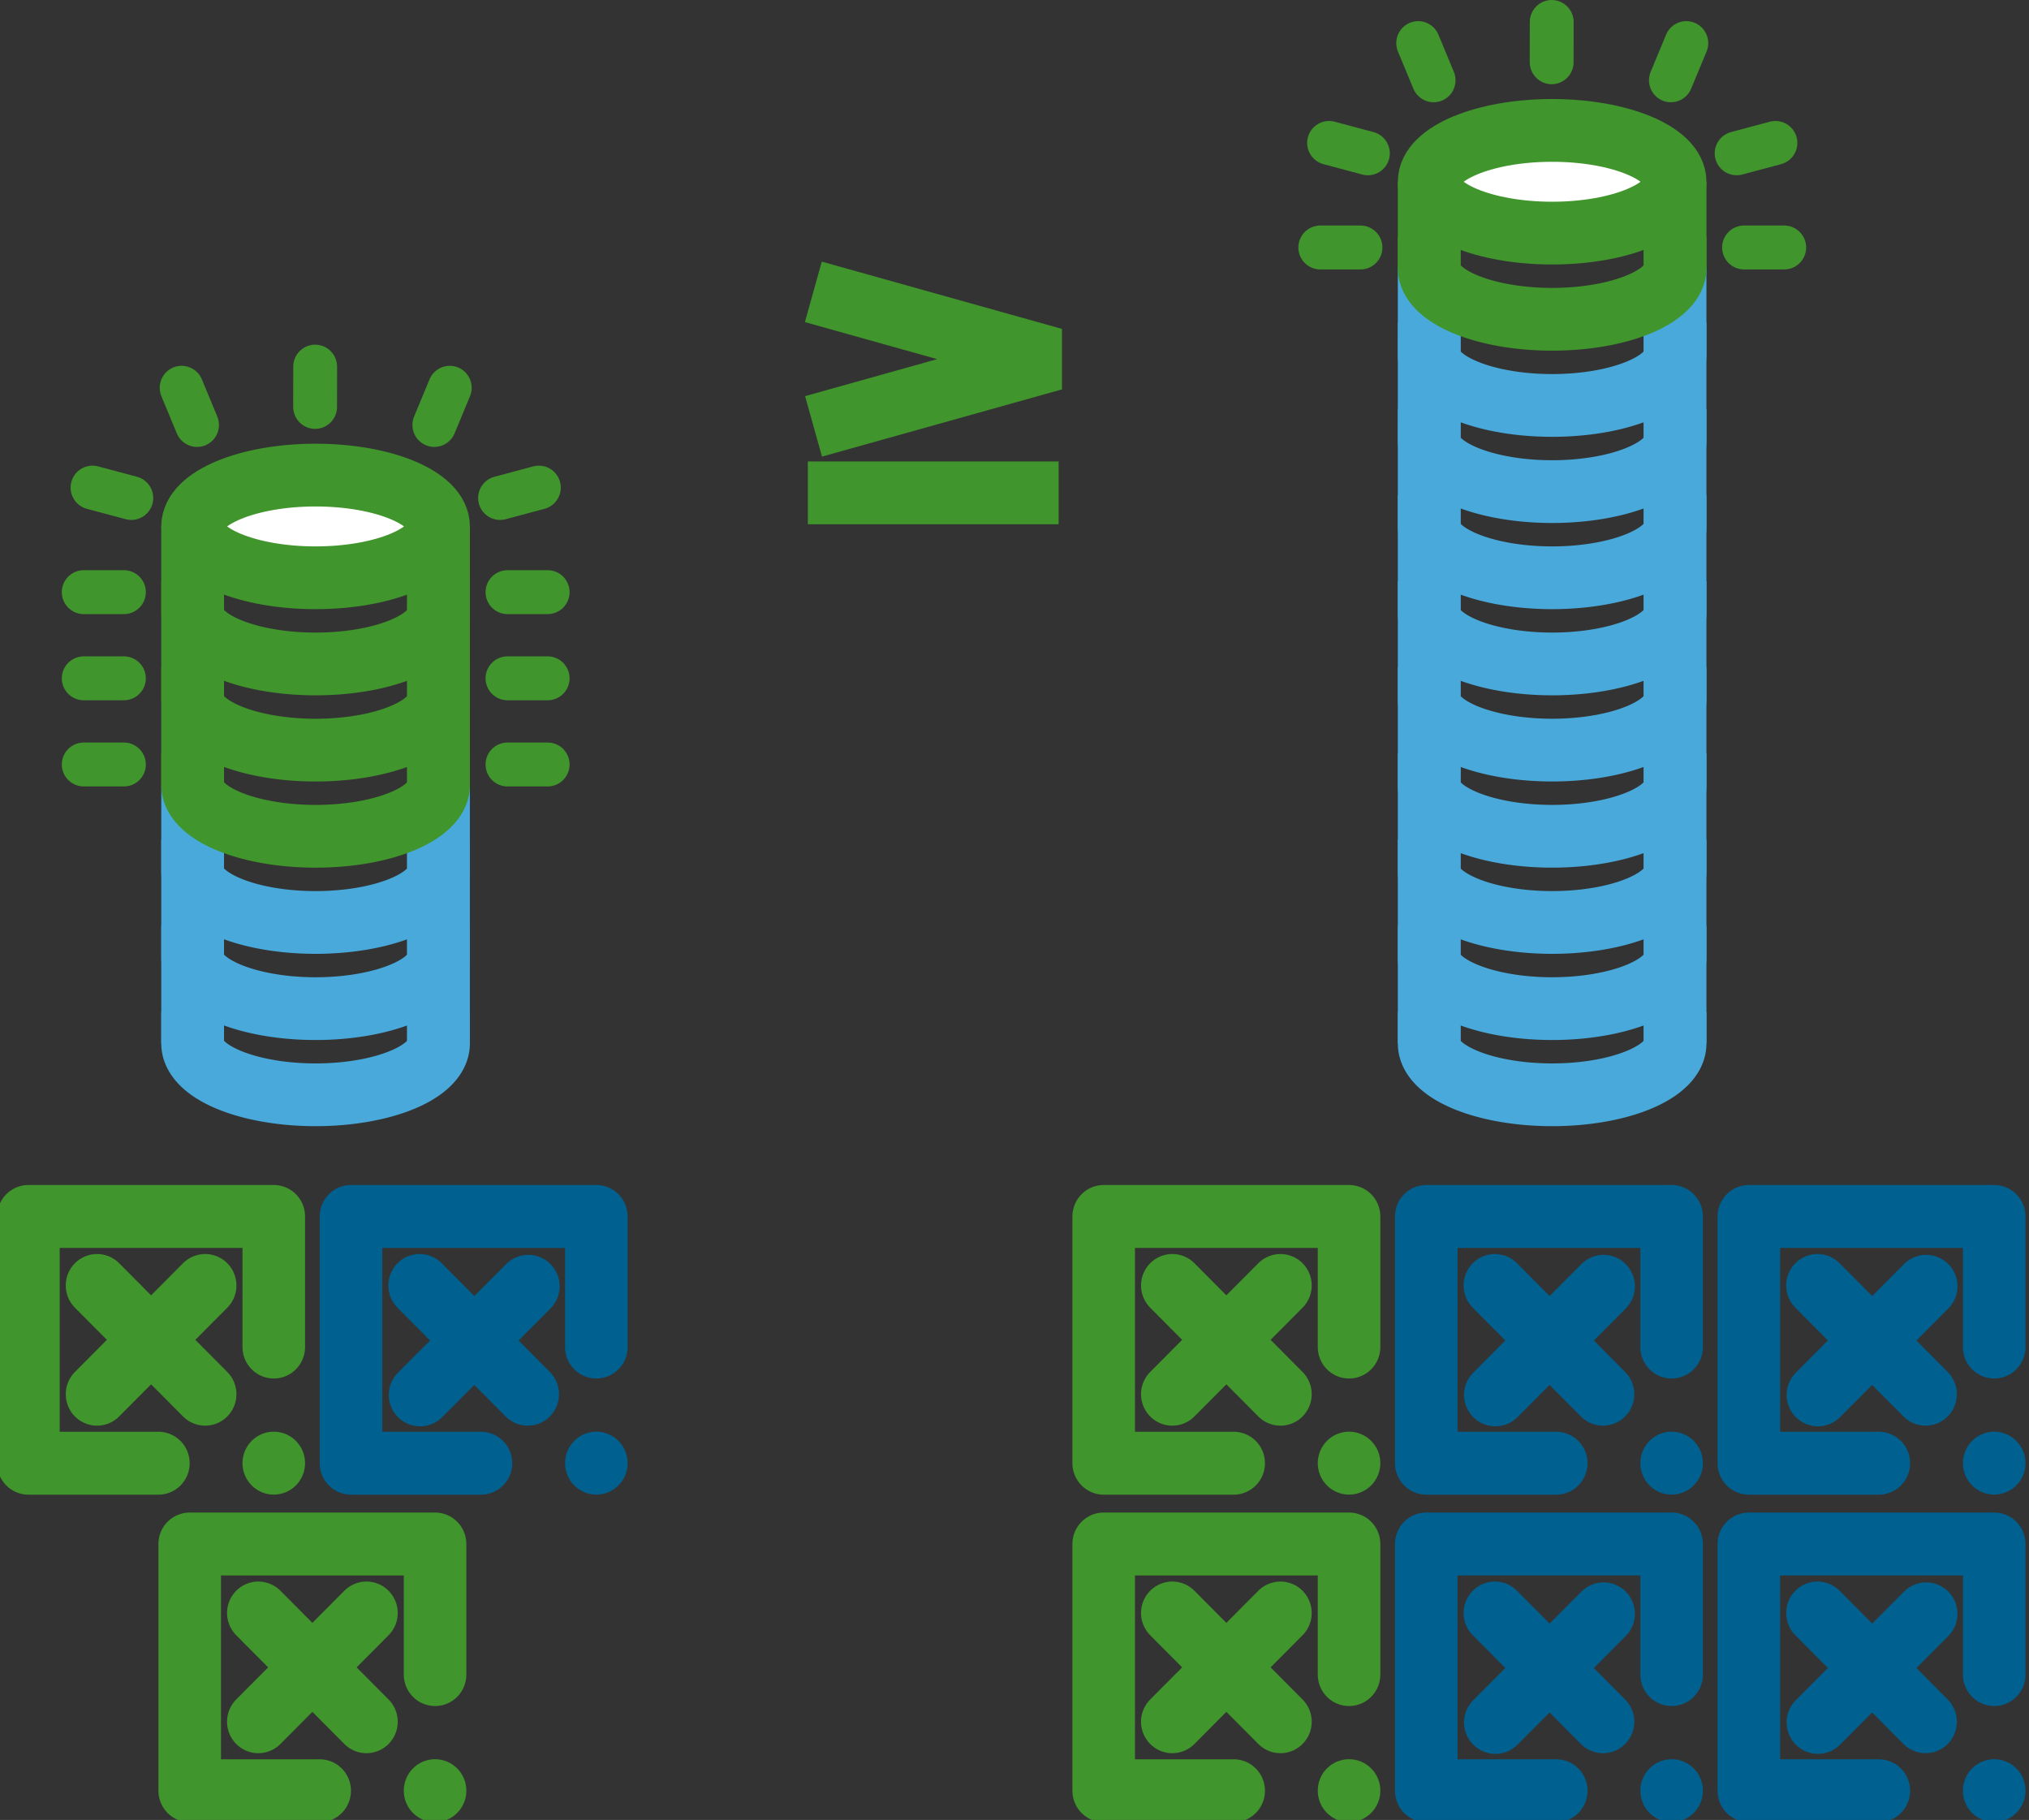 <?xml version="1.0" encoding="UTF-8" standalone="no"?>
<!-- Created with Inkscape (http://www.inkscape.org/) -->

<svg
   width="161.69mm"
   height="145mm"
   viewBox="0 0 161.69 145"
   version="1.1"
   id="svg4311"
   inkscape:version="1.1.1 (3bf5ae0d25, 2021-09-20)"
   sodipodi:docname="conclusion_diminishingreturns.svg"
   xmlns:inkscape="http://www.inkscape.org/namespaces/inkscape"
   xmlns:sodipodi="http://sodipodi.sourceforge.net/DTD/sodipodi-0.dtd"
   xmlns:xlink="http://www.w3.org/1999/xlink"
   xmlns="http://www.w3.org/2000/svg"
   xmlns:svg="http://www.w3.org/2000/svg">
  <rect x="0" y="0" width="161.69" height="145" fill="#333333" stroke="none"/>
  <sodipodi:namedview
     id="namedview4313"
     pagecolor="#ffffff"
     bordercolor="#666666"
     borderopacity="1.0"
     inkscape:pageshadow="2"
     inkscape:pageopacity="0.0"
     inkscape:pagecheckerboard="0"
     inkscape:document-units="mm"
     showgrid="false"
     inkscape:zoom="0.7071068"
     inkscape:cx="131.52186"
     inkscape:cy="195.86857"
     inkscape:window-width="2560"
     inkscape:window-height="1387"
     inkscape:window-x="1912"
     inkscape:window-y="-8"
     inkscape:window-maximized="1"
     inkscape:current-layer="layer1"
     fit-margin-top="0"
     fit-margin-left="0"
     fit-margin-right="0"
     fit-margin-bottom="0" />
  <defs
     id="defs4308" />
  <g
     inkscape:label="Ebene 1"
     inkscape:groupmode="layer"
     id="layer1"
     transform="translate(-0.352,0.001)">
    <path
       style="fill:none;fill-rule:evenodd;stroke:#48a9da;stroke-width:5;stroke-linecap:butt;stroke-linejoin:miter;stroke-miterlimit:4;stroke-dasharray:none;stroke-opacity:1"
       d="M 15.703,62.538 V 83.133"
       id="path1374" />
    <ellipse
       style="fill:#ffffff;stroke:#40952c;stroke-width:5;stroke-linecap:round;stroke-miterlimit:4;stroke-dasharray:none;stroke-dashoffset:377.348;stroke-opacity:1"
       id="path1733"
       cx="25.5"
       cy="41.941"
       rx="9.797"
       ry="4.091" />
    <path
       style="fill:none;stroke:#40952c;stroke-width:5;stroke-linecap:square;stroke-miterlimit:4;stroke-dasharray:none;stroke-dashoffset:377.348;stroke-opacity:1"
       id="ellipse1998"
       sodipodi:type="arc"
       sodipodi:cx="25.500153"
       sodipodi:cy="48.806671"
       sodipodi:rx="9.796978"
       sodipodi:ry="4.0905671"
       sodipodi:start="0"
       sodipodi:end="3.1415927"
       sodipodi:arc-type="arc"
       sodipodi:open="true"
       d="m 35.297,48.807 a 9.797,4.091 0 0 1 -4.898,3.543 9.797,4.091 0 0 1 -9.797,0 9.797,4.091 0 0 1 -4.898,-3.543" />
    <use
       x="0"
       y="0"
       xlink:href="#ellipse1998"
       id="use2205"
       width="100%"
       height="100%"
       transform="translate(-1.0054436e-6,6.865)"
       style="stroke-width:1.749" />
    <path
       style="fill:none;stroke:#48a9da;stroke-width:5;stroke-linecap:square;stroke-miterlimit:4;stroke-dasharray:none;stroke-dashoffset:377.348;stroke-opacity:1"
       id="use2211"
       sodipodi:type="arc"
       sodipodi:cx="25.500149"
       sodipodi:cy="69.402626"
       sodipodi:rx="9.796978"
       sodipodi:ry="4.0905671"
       sodipodi:start="0"
       sodipodi:end="3.1415927"
       sodipodi:arc-type="arc"
       sodipodi:open="true"
       d="m 35.297,69.403 a 9.797,4.091 0 0 1 -4.898,3.543 9.797,4.091 0 0 1 -9.797,0 9.797,4.091 0 0 1 -4.898,-3.543" />
    <use
       x="0"
       y="0"
       xlink:href="#use2211"
       id="use2213"
       width="100%"
       height="100%"
       transform="translate(-1.0054436e-6,6.865)"
       style="stroke-width:1.749" />
    <use
       x="0"
       y="0"
       xlink:href="#use2213"
       id="use2215"
       width="100%"
       height="100%"
       transform="translate(-1.0054436e-6,6.865)"
       style="stroke-width:1.749" />
    <g
       id="use7576"
       transform="matrix(0.184,0,0,0.185,-108.982,20.776)"
       style="fill:none;stroke-width:30.89;stroke-miterlimit:4;stroke-dasharray:none">
      <rect
         style="fill:none;fill-opacity:1;stroke:#40952c;stroke-width:27.097;stroke-linecap:round;stroke-linejoin:round;stroke-miterlimit:4;stroke-dasharray:300, 50, 0.001, 50;stroke-dashoffset:137.5;stroke-opacity:1"
         id="rect902"
         width="106.266"
         height="106.266"
         x="606.512"
         y="411.575" />
      <g
         id="g908"
         style="fill:none;stroke-width:30.89;stroke-miterlimit:4;stroke-dasharray:none">
        <path
           style="fill:none;fill-rule:evenodd;stroke:#40952c;stroke-width:27.097;stroke-linecap:round;stroke-linejoin:miter;stroke-miterlimit:4;stroke-dasharray:none;stroke-dashoffset:34.537;stroke-opacity:1"
           d="m 636.231,441.294 46.828,46.828"
           id="path904"
           sodipodi:nodetypes="cc" />
        <use
           x="0"
           y="0"
           xlink:href="#path904"
           id="use3727"
           transform="matrix(-1,0,0,1,1319.29,0)"
           width="100%"
           height="100%" />
      </g>
    </g>
    <path
       style="fill:none;fill-rule:evenodd;stroke:#40952c;stroke-width:5;stroke-linecap:butt;stroke-linejoin:miter;stroke-miterlimit:4;stroke-dasharray:none;stroke-opacity:1"
       d="M 15.703,41.941 V 62.537"
       id="path1401" />
    <use
       x="0"
       y="0"
       xlink:href="#path1401"
       id="use1479"
       transform="translate(19.594)"
       width="100%"
       height="100%"
       style="stroke-width:1.749" />
    <path
       style="fill:none;fill-rule:evenodd;stroke:#40952c;stroke-width:3.5;stroke-linecap:round;stroke-linejoin:miter;stroke-miterlimit:4;stroke-dasharray:none;stroke-opacity:1"
       d="m 40.796,60.907 h 3.196"
       id="path1769"
       sodipodi:nodetypes="cc" />
    <use
       x="0"
       y="0"
       xlink:href="#path1769"
       id="use1884"
       transform="translate(0,-6.865)"
       width="100%"
       height="100%"
       style="stroke-width:1.749" />
    <use
       x="0"
       y="0"
       xlink:href="#use1884"
       id="use1886"
       transform="translate(0,-6.865)"
       width="100%"
       height="100%"
       style="stroke-width:1.749" />
    <use
       x="0"
       y="0"
       xlink:href="#use1886"
       id="use1888"
       transform="matrix(0.966,-0.258,0.257,0.966,-11.329,4.626)"
       width="100%"
       height="100%"
       style="stroke-width:1.749" />
    <use
       x="0"
       y="0"
       xlink:href="#use1888"
       id="use2142"
       width="100%"
       height="100%"
       transform="matrix(0.609,-0.795,0.792,0.609,-20.941,41.655)"
       style="stroke-width:1.749" />
    <use
       x="0"
       y="0"
       xlink:href="#use2142"
       id="use2226"
       transform="matrix(0.924,-0.383,0.382,0.924,-19.777,14.526)"
       width="100%"
       height="100%"
       style="stroke-width:1.749" />
    <use
       x="0"
       y="0"
       xlink:href="#path1769"
       id="use2228"
       transform="matrix(-1,0,0,1,51.019,0)"
       width="100%"
       height="100%"
       style="stroke-width:1.749" />
    <use
       x="0"
       y="0"
       xlink:href="#use1884"
       id="use2230"
       transform="matrix(-1,0,0,1,51.019,0)"
       width="100%"
       height="100%"
       style="stroke-width:1.749" />
    <use
       x="0"
       y="0"
       xlink:href="#use1886"
       id="use2232"
       transform="matrix(-1,0,0,1,51.019,0)"
       width="100%"
       height="100%"
       style="stroke-width:1.749" />
    <use
       x="0"
       y="0"
       xlink:href="#use1888"
       id="use2234"
       transform="matrix(-1,0,0,1,51.019,0)"
       width="100%"
       height="100%"
       style="stroke-width:1.749" />
    <use
       x="0"
       y="0"
       xlink:href="#use2142"
       id="use2236"
       transform="matrix(-1,0,0,1,51.019,0)"
       width="100%"
       height="100%"
       style="stroke-width:1.749" />
    <use
       x="0"
       y="0"
       xlink:href="#path1374"
       id="use1897"
       width="100%"
       height="100%"
       transform="translate(19.594)"
       style="stroke-width:2.02" />
    <path
       style="fill:none;fill-rule:evenodd;stroke:#48a9da;stroke-width:5;stroke-linecap:butt;stroke-linejoin:miter;stroke-miterlimit:4;stroke-dasharray:none;stroke-opacity:1"
       d="M 114.244,21.346 V 83.133"
       id="use2339" />
    <use
       x="0"
       y="0"
       xlink:href="#path1733"
       id="use2341"
       transform="translate(98.541,-27.461)"
       width="100%"
       height="100%"
       style="stroke-width:1.749" />
    <use
       x="0"
       y="0"
       xlink:href="#use2339"
       id="use8005"
       transform="translate(19.594)"
       width="100%"
       height="100%"
       style="stroke-width:1.749" />
    <path
       style="fill:none;stroke:#48a9da;stroke-width:5;stroke-linecap:square;stroke-miterlimit:4;stroke-dasharray:none;stroke-dashoffset:377.348;stroke-opacity:1"
       id="use2349"
       sodipodi:type="arc"
       sodipodi:cx="124.04109"
       sodipodi:cy="62.537346"
       sodipodi:rx="9.796978"
       sodipodi:ry="4.0903726"
       sodipodi:start="0"
       sodipodi:end="3.1415927"
       sodipodi:arc-type="arc"
       sodipodi:open="true"
       d="m 133.838,62.537 a 9.797,4.09 0 0 1 -4.898,3.542 9.797,4.09 0 0 1 -9.797,0 9.797,4.09 0 0 1 -4.898,-3.542" />
    <use
       x="0"
       y="0"
       xlink:href="#use2211"
       id="use2353"
       transform="translate(98.541)"
       width="100%"
       height="100%"
       style="stroke-width:1.749" />
    <use
       x="0"
       y="0"
       xlink:href="#use2213"
       id="use2355"
       transform="translate(98.541)"
       width="100%"
       height="100%"
       style="stroke-width:1.749" />
    <use
       x="0"
       y="0"
       xlink:href="#use2215"
       id="use2357"
       transform="translate(98.541)"
       width="100%"
       height="100%"
       style="stroke-width:1.749" />
    <use
       x="0"
       y="0"
       xlink:href="#use7576"
       id="use2361"
       transform="translate(85.688)"
       width="100%"
       height="100%"
       style="stroke-width:1.749" />
    <path
       style="fill:none;fill-rule:evenodd;stroke:#40952c;stroke-width:5;stroke-linecap:butt;stroke-linejoin:miter;stroke-miterlimit:4;stroke-dasharray:none;stroke-opacity:1"
       d="m 114.244,14.48 v 6.865"
       id="use2367" />
    <use
       x="0"
       y="0"
       xlink:href="#use1886"
       id="use2375"
       transform="translate(98.541,-27.461)"
       width="100%"
       height="100%"
       style="stroke-width:1.749" />
    <use
       x="0"
       y="0"
       xlink:href="#use1888"
       id="use2377"
       transform="translate(98.541,-27.461)"
       width="100%"
       height="100%"
       style="stroke-width:1.749" />
    <use
       x="0"
       y="0"
       xlink:href="#use2142"
       id="use2379"
       transform="translate(98.541,-27.461)"
       width="100%"
       height="100%"
       style="stroke-width:1.749" />
    <use
       x="0"
       y="0"
       xlink:href="#use2226"
       id="use2381"
       transform="translate(98.541,-27.461)"
       width="100%"
       height="100%"
       style="stroke-width:1.749" />
    <use
       x="0"
       y="0"
       xlink:href="#use2232"
       id="use2387"
       transform="translate(98.541,-27.461)"
       width="100%"
       height="100%"
       style="stroke-width:1.749" />
    <use
       x="0"
       y="0"
       xlink:href="#use2234"
       id="use2389"
       transform="translate(98.541,-27.461)"
       width="100%"
       height="100%"
       style="stroke-width:1.749" />
    <use
       x="0"
       y="0"
       xlink:href="#use2236"
       id="use2391"
       transform="translate(98.541,-27.461)"
       width="100%"
       height="100%"
       style="stroke-width:1.749" />
    <use
       x="0"
       y="0"
       xlink:href="#use2367"
       id="use2972"
       transform="translate(19.594)"
       width="100%"
       height="100%"
       style="stroke-width:1.749" />
    <use
       x="0"
       y="0"
       xlink:href="#use2349"
       id="use3054"
       transform="translate(2.7424056e-7,-6.865)"
       width="100%"
       height="100%"
       style="stroke-width:1.749" />
    <use
       x="0"
       y="0"
       xlink:href="#use2205"
       id="use3357"
       transform="translate(0,6.865)"
       width="100%"
       height="100%"
       style="stroke-width:1.749" />
    <use
       x="0"
       y="0"
       xlink:href="#use3054"
       id="use3439"
       transform="translate(2.7424056e-7,-6.865)"
       width="100%"
       height="100%"
       style="stroke-width:1.749" />
    <use
       x="0"
       y="0"
       xlink:href="#use3439"
       id="use3441"
       transform="translate(2.7424056e-7,-6.865)"
       width="100%"
       height="100%"
       style="stroke-width:1.749" />
    <use
       x="0"
       y="0"
       xlink:href="#use3441"
       id="use3443"
       transform="matrix(1,0,0,1,4.6399093e-4,-6.865)"
       style="stroke-width:1.749"
       width="100%"
       height="100%" />
    <use
       x="0"
       y="0"
       xlink:href="#use3443"
       id="use4971"
       transform="translate(2.7424056e-7,-6.865)"
       width="100%"
       height="100%"
       style="stroke-width:1.749" />
    <use
       x="0"
       y="0"
       xlink:href="#ellipse1998"
       id="use2345"
       transform="translate(98.541,-27.461)"
       width="100%"
       height="100%"
       style="stroke-width:1.749" />
    <g
       id="g7228"
       transform="matrix(0.571,0,0,0.572,1.352,0.749)"
       style="stroke-width:1.749">
      <path
         style="fill:none;fill-rule:evenodd;stroke:#40952c;stroke-width:8.746;stroke-linecap:butt;stroke-linejoin:miter;stroke-miterlimit:4;stroke-dasharray:none;stroke-opacity:1"
         d="m 110.993,67.337 h 35"
         id="use8414" />
      <path
         style="fill:none;fill-rule:evenodd;stroke:#40952c;stroke-width:8.746;stroke-linecap:butt;stroke-linejoin:bevel;stroke-miterlimit:4;stroke-dasharray:none;stroke-opacity:1"
         d="M 111.787,58.077 145.285,48.713 111.76,39.342"
         id="path6685" />
    </g>
    <use
       x="0"
       y="0"
       xlink:href="#use7576"
       id="use4304"
       transform="translate(85.688,26.095)"
       width="100%"
       height="100%"
       style="stroke-width:1.749" />
    <use
       x="0"
       y="0"
       xlink:href="#use7576"
       id="use4306"
       transform="translate(12.853,26.095)"
       width="100%"
       height="100%"
       style="stroke-width:1.749" />
    <g
       id="g4518"
       transform="matrix(0.184,0,0,0.185,-83.276,20.776)"
       style="fill:none;stroke-width:30.89;stroke-miterlimit:4;stroke-dasharray:none">
      <rect
         style="fill:none;fill-opacity:1;stroke:#00608f;stroke-width:27.097;stroke-linecap:round;stroke-linejoin:round;stroke-miterlimit:4;stroke-dasharray:300, 50, 0.001, 50;stroke-dashoffset:137.5;stroke-opacity:1"
         id="rect4510"
         width="106.266"
         height="106.266"
         x="606.512"
         y="411.575" />
      <g
         id="g4516"
         style="fill:none;stroke-width:30.89;stroke-miterlimit:4;stroke-dasharray:none">
        <path
           style="fill:none;fill-rule:evenodd;stroke:#00608f;stroke-width:27.097;stroke-linecap:round;stroke-linejoin:miter;stroke-miterlimit:4;stroke-dasharray:none;stroke-dashoffset:34.537;stroke-opacity:1"
           d="m 636.231,441.294 46.828,46.828"
           id="path4512"
           sodipodi:nodetypes="cc" />
        <use
           x="0"
           y="0"
           xlink:href="#path4512"
           id="use6005"
           transform="matrix(0,0.999,-1.001,0,1125.049,-193.951)"
           width="100%"
           height="100%" />
      </g>
    </g>
    <use
       x="0"
       y="0"
       xlink:href="#g4518"
       id="use6177"
       transform="translate(85.688)"
       width="100%"
       height="100%" />
    <use
       x="0"
       y="0"
       xlink:href="#use6177"
       id="use6259"
       transform="translate(25.706)"
       width="100%"
       height="100%" />
    <use
       x="0"
       y="0"
       xlink:href="#g4518"
       id="use6261"
       transform="translate(85.688,26.095)"
       width="100%"
       height="100%" />
    <use
       x="0"
       y="0"
       xlink:href="#use6177"
       id="use6263"
       transform="translate(25.706,26.095)"
       width="100%"
       height="100%" />
  </g>
</svg>
